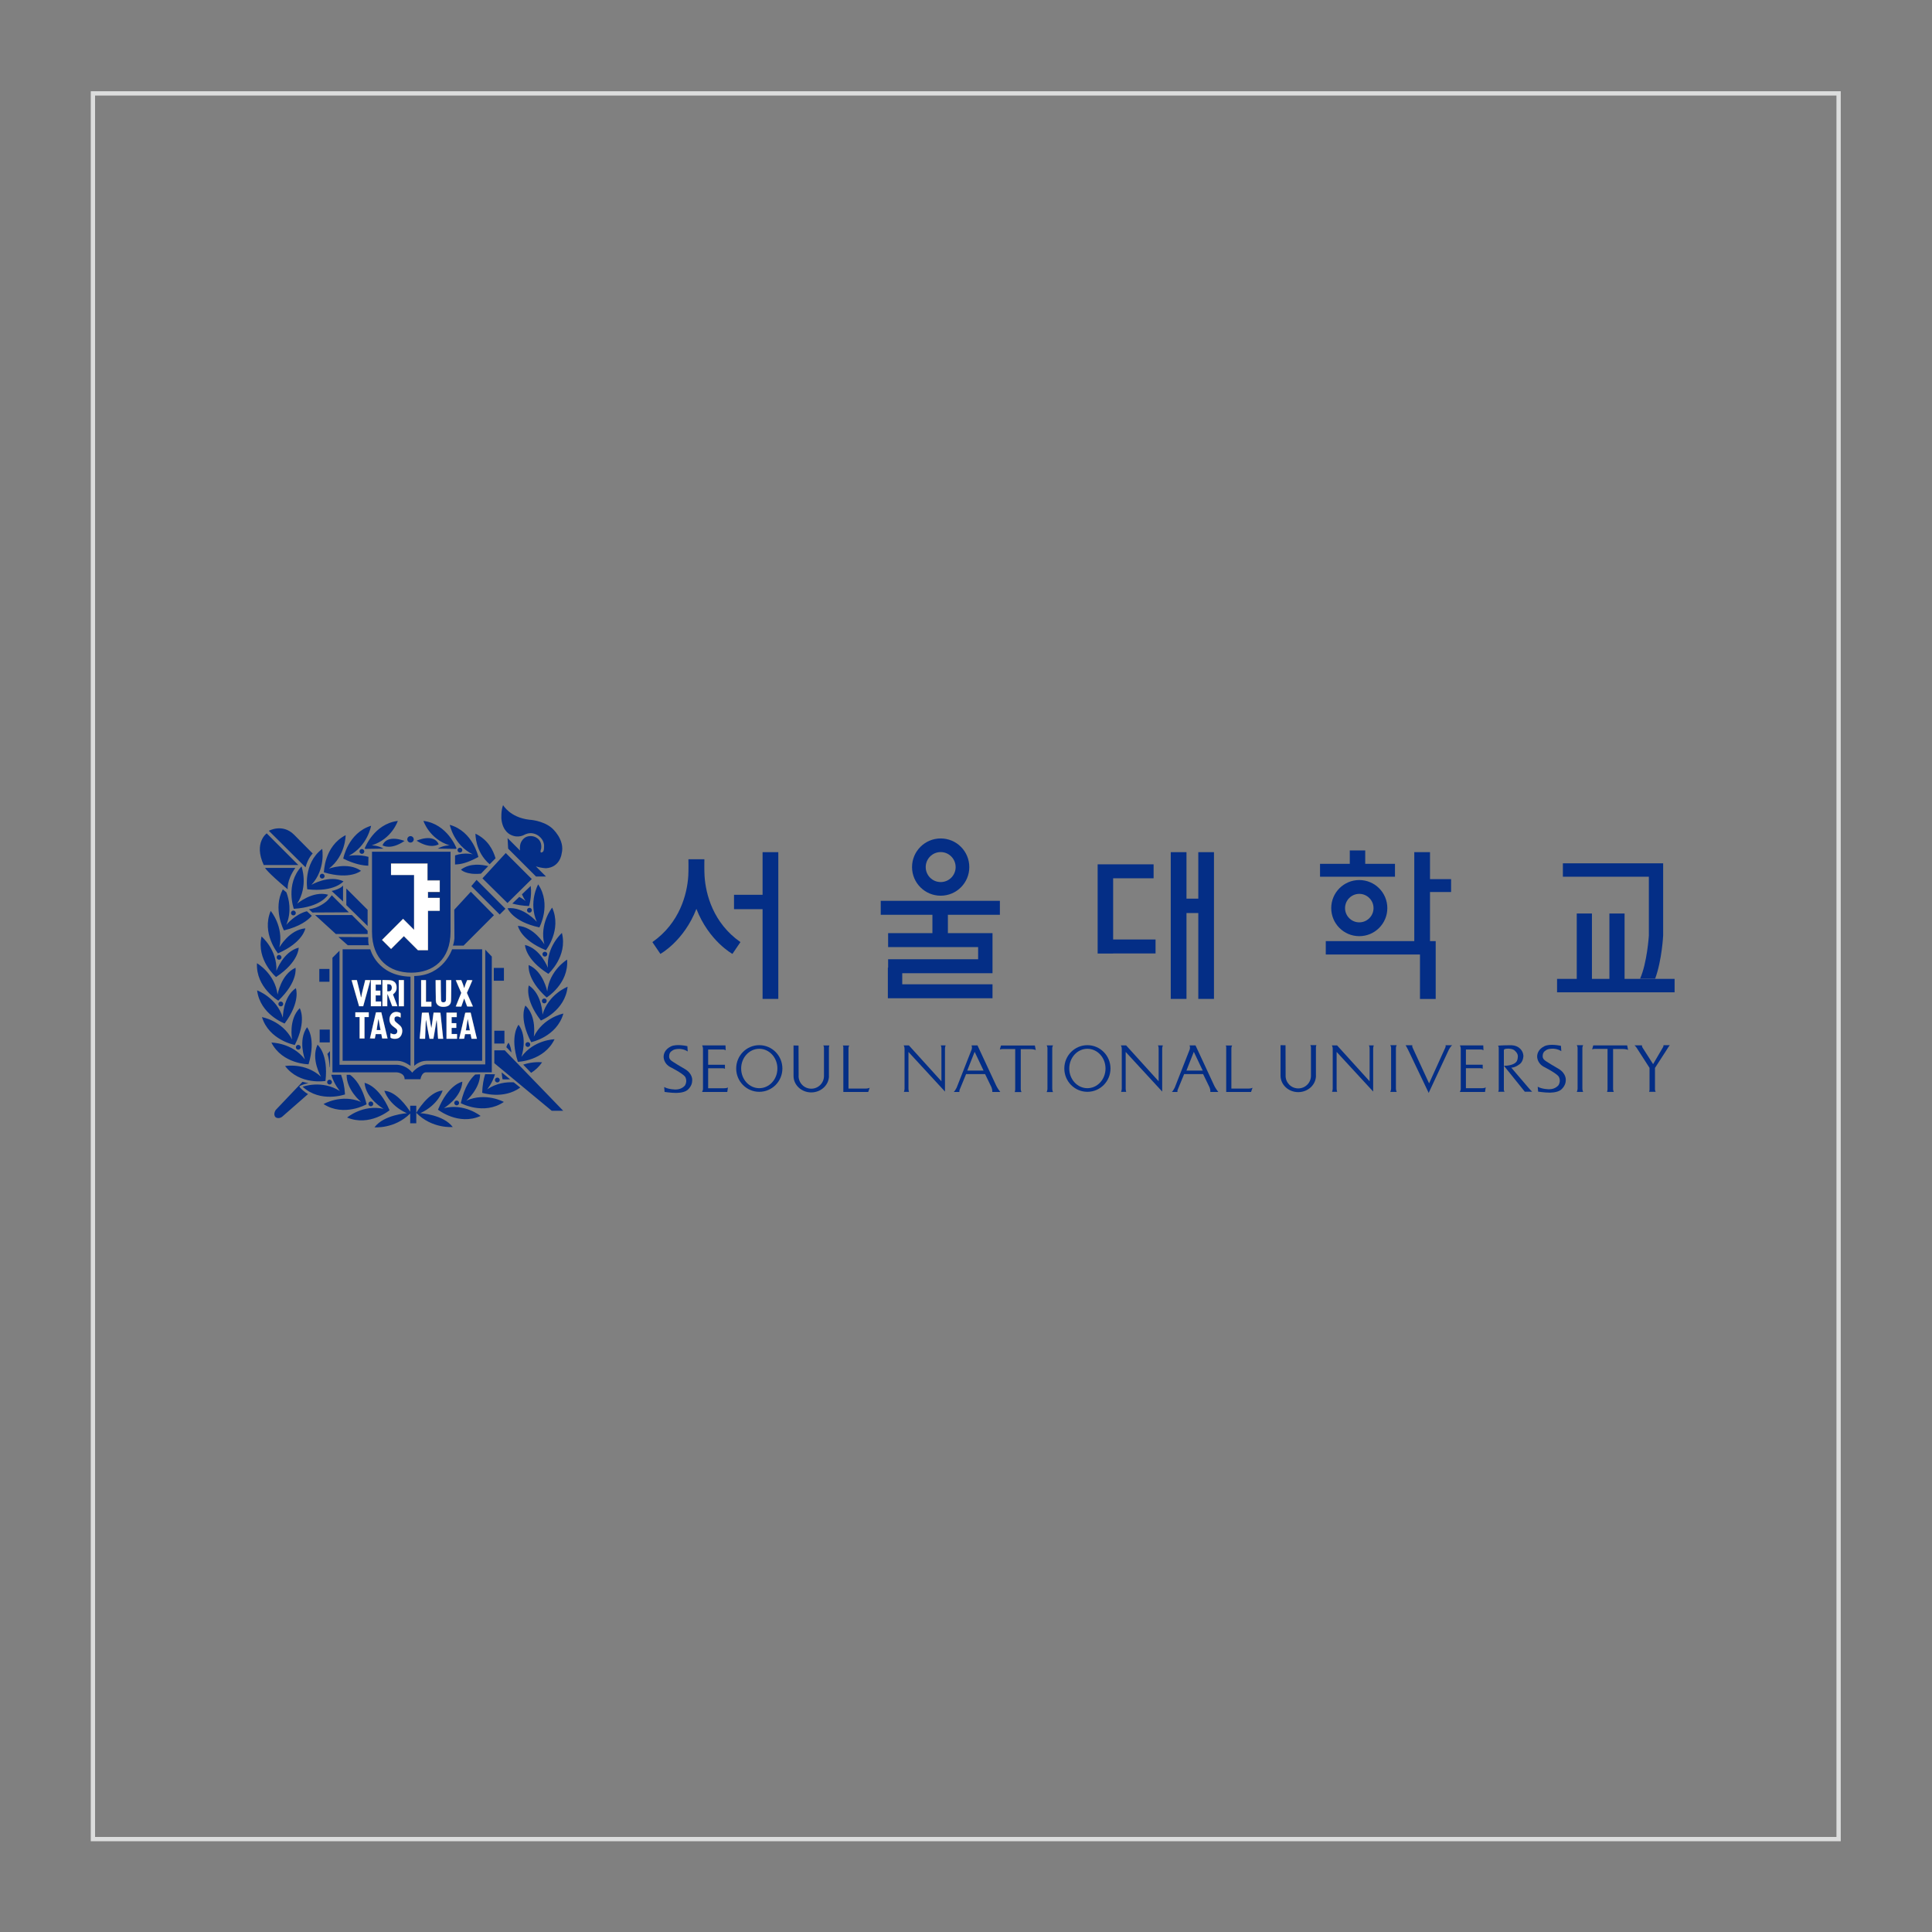 <?xml version="1.0" encoding="UTF-8" standalone="no"?>
<!-- Created with Inkscape (http://www.inkscape.org/) -->

<svg
   version="1.1"
   id="svg883"
   width="600"
   height="600"
   viewBox="0 0 600 600"
   sodipodi:docname="서울대학교.svg"
   inkscape:version="1.2.1 (9c6d41e410, 2022-07-14)"
   xmlns:inkscape="http://www.inkscape.org/namespaces/inkscape"
   xmlns:sodipodi="http://sodipodi.sourceforge.net/DTD/sodipodi-0.dtd"
   xmlns="http://www.w3.org/2000/svg"
   xmlns:svg="http://www.w3.org/2000/svg">
  <rect x="0" y="0" width="600" height="600" fill="#808080" stroke="none"/>
  <defs
     id="defs887">
    <clipPath
       clipPathUnits="userSpaceOnUse"
       id="clipPath901">
      <path
         d="M 0,450 H 450 V 0 H 0 Z"
         id="path899" />
    </clipPath>
  </defs>
  <sodipodi:namedview
     id="namedview885"
     pagecolor="#ffffff"
     bordercolor="#000000"
     borderopacity="0.25"
     inkscape:showpageshadow="2"
     inkscape:pageopacity="0.0"
     inkscape:pagecheckerboard="true"
     inkscape:deskcolor="#d1d1d1"
     showgrid="false"
     inkscape:zoom="8.9001173"
     inkscape:cx="163.81807"
     inkscape:cy="312.13072"
     inkscape:window-width="2560"
     inkscape:window-height="1494"
     inkscape:window-x="-11"
     inkscape:window-y="-11"
     inkscape:window-maximized="1"
     inkscape:current-layer="g895">
    <inkscape:page
       x="0"
       y="0"
       id="page889"
       width="600"
       height="600" />
  </sodipodi:namedview>
  <g
     inkscape:groupmode="layer"
     id="layer1"
     inkscape:label="Page 2" />
  <g
     id="g891"
     inkscape:groupmode="layer"
     inkscape:label="Page 1"
     transform="matrix(1.333,0,0,-1.333,0,600)">
    <path
       d="M 428.354,21.646 H 21.647 v 406.707 h 406.707 z"
       style="fill:none;stroke:#dcdddd;stroke-width:1;stroke-linecap:butt;stroke-linejoin:miter;stroke-miterlimit:10;stroke-dasharray:none;stroke-opacity:1"
       id="path893" />
    <g
       id="g895">
      <g
         id="g897"
         clip-path="url(#clipPath901)">
        <g
           id="g903"
           transform="translate(159.541,201.066)">
          <path
             d="m 0,0 c 0,0 -3.14,1.804 -3.31,2.095 0,0 -0.331,0.286 -0.331,0.73 0,0 -0.119,0.996 0.698,1.421 0,0 0.348,0.427 1.707,0.427 0,0 1.051,-0.006 1.918,-0.593 L 0.605,5.312 c 0,0 -2.499,0.603 -3.854,-0.065 -1.359,-0.685 -1.683,-1.693 -1.683,-2.415 0,-0.713 0.406,-1.762 1.492,-2.358 0,0 2.803,-1.399 3.487,-2.243 0,0 0.649,-0.901 0.019,-2.039 0,0 -0.685,-0.978 -2.197,-0.978 0,0 -1.646,0 -2.672,0.586 l 0.095,-1.147 c 0,0 1.491,-0.229 2.593,-0.229 0,0 1.803,-0.062 2.695,0.639 0,0 1.146,0.869 1.146,2.213 0,0 0.234,1.583 -1.726,2.724"
             style="fill:#042e86;fill-opacity:1;fill-rule:nonzero;stroke:none"
             id="path905" />
        </g>
        <g
           id="g907"
           transform="translate(164.983,196.571)">
          <path
             d="m 0,0 v 4.66 h 3.412 c 0.329,0 0.5,-0.136 0.5,-0.136 V 5.481 H 0 v 3.552 h 3.528 c 0.306,0 0.558,-0.194 0.558,-0.194 L 4.042,9.985 h -5.443 c 0,0 0.197,-0.358 0.197,-0.806 v -9.343 c 0,0 0.042,-0.153 -0.205,-0.698 H 4.456 L 4.613,0.194 C 4.363,-0.016 3.559,0 3.559,0 Z"
             style="fill:#042e86;fill-opacity:1;fill-rule:nonzero;stroke:none"
             id="path909" />
        </g>
        <g
           id="g911"
           transform="translate(176.894,206.612)">
          <path
             d="m 0,0 c -2.971,0 -5.379,-2.432 -5.379,-5.438 0,-2.998 2.408,-5.431 5.379,-5.431 2.974,0 5.385,2.433 5.385,5.431 C 5.385,-2.432 2.974,0 0,0 m 0,-10.024 c -2.334,0 -4.221,2.054 -4.221,4.586 0,2.542 1.887,4.595 4.221,4.595 2.334,0 4.221,-2.053 4.221,-4.595 0,-2.532 -1.887,-4.586 -4.221,-4.586"
             style="fill:#042e86;fill-opacity:1;fill-rule:nonzero;stroke:none"
             id="path913" />
        </g>
        <g
           id="g915"
           transform="translate(253.339,206.612)">
          <path
             d="m 0,0 c -2.969,0 -5.377,-2.432 -5.377,-5.438 0,-2.998 2.408,-5.431 5.377,-5.431 2.974,0 5.381,2.433 5.381,5.431 C 5.381,-2.432 2.974,0 0,0 m 0,-10.024 c -2.333,0 -4.223,2.054 -4.223,4.586 0,2.542 1.89,4.595 4.223,4.595 2.335,0 4.222,-2.053 4.222,-4.595 0,-2.532 -1.887,-4.586 -4.222,-4.586"
             style="fill:#042e86;fill-opacity:1;fill-rule:nonzero;stroke:none"
             id="path917" />
        </g>
        <g
           id="g919"
           transform="translate(193.236,206.551)">
          <path
             d="m 0,0 h -1.447 c 0.155,-0.103 0.177,-0.542 0.177,-0.542 v -6.582 c 0,-1.636 -1.325,-2.955 -2.959,-2.955 -1.636,0 -2.957,1.319 -2.957,2.955 l 0.014,0.151 -0.026,6.941 -1.164,0.027 v -7.148 c 0.03,-2.101 1.867,-3.792 4.125,-3.792 2.282,0 4.131,1.726 4.131,3.845 h -0.013 v 6.569 C -0.119,-0.299 0,0 0,0"
             style="fill:#042e86;fill-opacity:1;fill-rule:nonzero;stroke:none"
             id="path921" />
        </g>
        <g
           id="g923"
           transform="translate(197.679,196.504)">
          <path
             d="m 0,0 v 9.36 c 0,0.46 0.187,0.673 0.187,0.673 H -1.326 C -1.169,9.817 -1.202,9.569 -1.202,9.569 V -0.795 H 4.597 L 4.936,0.188 C 4.579,-0.017 4.011,0 4.011,0 Z"
             style="fill:#042e86;fill-opacity:1;fill-rule:nonzero;stroke:none"
             id="path925" />
        </g>
        <g
           id="g927"
           transform="translate(286.884,196.504)">
          <path
             d="m 0,0 v 9.36 c 0,0.46 0.182,0.673 0.182,0.673 H -1.327 C -1.165,9.817 -1.205,9.569 -1.205,9.569 V -0.795 H 4.581 L 4.929,0.188 C 4.568,-0.017 4.002,0 4.002,0 Z"
             style="fill:#042e86;fill-opacity:1;fill-rule:nonzero;stroke:none"
             id="path929" />
        </g>
        <g
           id="g931"
           transform="translate(219.333,205.791)">
          <path
             d="m 0,0 v -7.597 l -7.58,8.365 h -1.225 c 0,0 0.213,-0.261 0.213,-0.83 v -9.249 c 0,0 -0.016,-0.461 -0.155,-0.733 v -0.009 h 1.199 c -0.133,0.285 -0.133,0.785 -0.133,0.785 v 8.509 l 8.507,-9.232 v 10.03 c 0,0.316 0.143,0.729 0.143,0.729 H -0.182 C 0.021,0.561 0,0 0,0"
             style="fill:#042e86;fill-opacity:1;fill-rule:nonzero;stroke:none"
             id="path933" />
        </g>
        <g
           id="g935"
           transform="translate(269.938,205.791)">
          <path
             d="m 0,0 v -7.597 l -7.577,8.365 h -1.236 c 0,0 0.221,-0.261 0.221,-0.83 v -9.249 c 0,0 -0.023,-0.461 -0.158,-0.733 v -0.009 h 1.199 c -0.129,0.285 -0.129,0.785 -0.129,0.785 v 8.509 l 8.508,-9.232 v 10.03 c 0,0.316 0.153,0.729 0.153,0.729 h -1.17 C 0.021,0.561 0,0 0,0"
             style="fill:#042e86;fill-opacity:1;fill-rule:nonzero;stroke:none"
             id="path937" />
        </g>
        <g
           id="g939"
           transform="translate(227.731,206.557)">
          <path
             d="m 0,0 h -1.382 c 0,0 0.175,-0.451 0.043,-0.896 l -3.506,-8.93 c 0,0 -0.429,-0.839 -0.679,-1.022 h 1.312 c -0.069,0.34 0.122,0.668 0.122,0.668 l 1.437,3.493 h 4.427 l 1.492,-3.08 c 0.248,-0.636 0.188,-1.081 0.188,-1.081 H 5.31 c -0.702,0.906 -0.99,1.57 -0.99,1.57 z m -2.386,-5.87 1.724,4.376 2.081,-4.376 z"
             style="fill:#042e86;fill-opacity:1;fill-rule:nonzero;stroke:none"
             id="path941" />
        </g>
        <g
           id="g943"
           transform="translate(278.528,206.557)">
          <path
             d="m 0,0 h -1.381 c 0,0 0.175,-0.451 0.045,-0.896 l -3.499,-8.93 c 0,0 -0.427,-0.839 -0.672,-1.022 h 1.3 c -0.067,0.34 0.122,0.668 0.122,0.668 l 1.434,3.493 h 4.422 l 1.494,-3.08 c 0.254,-0.636 0.191,-1.081 0.191,-1.081 h 1.85 c -0.701,0.906 -0.993,1.57 -0.993,1.57 z m -2.117,-5.87 1.723,4.376 2.074,-4.376 z"
             style="fill:#042e86;fill-opacity:1;fill-rule:nonzero;stroke:none"
             id="path945" />
        </g>
        <g
           id="g947"
           transform="translate(233.277,206.532)">
          <path
             d="M 0,0 -0.084,-0.02 -0.34,-0.95 c 0,0 0.23,0.127 0.669,0.127 h 2.915 v -9.407 c 0,0 -0.043,-0.483 -0.1,-0.62 h 1.567 c 0,0 -0.173,0.363 -0.173,0.647 v 9.356 h 2.273 c 0,0 0.86,0 1.226,-0.232 L 7.825,0 Z"
             style="fill:#042e86;fill-opacity:1;fill-rule:nonzero;stroke:none"
             id="path949" />
        </g>
        <g
           id="g951"
           transform="translate(245.339,206.557)">
          <path
             d="m 0,0 h -1.494 c 0,0 0.188,-0.305 0.188,-0.604 v -9.527 c 0,0 -0.024,-0.439 -0.188,-0.743 h 1.49 c 0,0 -0.185,0.304 -0.185,0.77 v 9.524 c 0,0 0.064,0.45 0.189,0.58"
             style="fill:#042e86;fill-opacity:1;fill-rule:nonzero;stroke:none"
             id="path953" />
        </g>
        <g
           id="g955"
           transform="translate(363.06,201.134)">
          <path
             d="m 0,0 c 0,0 -3.139,1.799 -3.313,2.09 0,0 -0.333,0.291 -0.333,0.735 0,0 -0.113,0.988 0.699,1.416 0,0 0.347,0.423 1.704,0.423 0,0 1.052,-0.002 1.929,-0.584 L 0.608,5.314 c 0,0 -2.506,0.596 -3.86,-0.081 -1.356,-0.671 -1.685,-1.688 -1.685,-2.402 0,-0.711 0.41,-1.761 1.493,-2.362 0,0 2.804,-1.405 3.487,-2.246 0,0 0.658,-0.9 0.019,-2.034 0,0 -0.682,-0.983 -2.196,-0.983 0,0 -1.646,0 -2.674,0.591 l 0.097,-1.144 c 0,0 1.494,-0.231 2.597,-0.231 0,0 1.803,-0.063 2.69,0.641 0,0 1.153,0.868 1.153,2.198 0,0 0.223,1.595 -1.729,2.739"
             style="fill:#042e86;fill-opacity:1;fill-rule:nonzero;stroke:none"
             id="path957" />
        </g>
        <g
           id="g959"
           transform="translate(341.526,196.58)">
          <path
             d="M 0,0 V 4.658 H 3.405 C 3.734,4.658 3.91,4.521 3.91,4.521 V 5.483 H 0 v 3.541 h 3.524 c 0.307,0 0.563,-0.186 0.563,-0.186 L 4.042,9.984 h -5.447 c 0,0 0.202,-0.353 0.202,-0.805 V -0.16 c 0,0 0.035,-0.164 -0.21,-0.709 H 4.454 L 4.613,0.202 C 4.354,-0.018 3.548,0 3.548,0 Z"
             style="fill:#042e86;fill-opacity:1;fill-rule:nonzero;stroke:none"
             id="path961" />
        </g>
        <g
           id="g963"
           transform="translate(306.697,206.618)">
          <path
             d="m 0,0 h -1.45 c 0.161,-0.1 0.177,-0.547 0.177,-0.547 v -6.579 c 0,-1.641 -1.318,-2.953 -2.956,-2.953 -1.63,0 -2.955,1.312 -2.955,2.953 l 0.008,0.148 -0.023,6.951 -1.162,0.021 v -7.147 c 0.032,-2.101 1.868,-3.794 4.122,-3.794 2.284,0 4.134,1.718 4.134,3.85 h -0.011 v 6.566 C -0.116,-0.299 0,0 0,0"
             style="fill:#042e86;fill-opacity:1;fill-rule:nonzero;stroke:none"
             id="path965" />
        </g>
        <g
           id="g967"
           transform="translate(319.087,205.802)">
          <path
             d="M 0,0 V -7.599 L -7.582,0.76 h -1.225 c 0,0 0.214,-0.248 0.214,-0.82 v -9.246 c 0,0 -0.021,-0.468 -0.157,-0.742 v -0.007 h 1.2 c -0.133,0.287 -0.133,0.777 -0.133,0.777 v 8.517 L 0.83,-9.996 V 0.048 c 0,0.307 0.143,0.712 0.143,0.712 H -0.186 C 0.016,0.558 0,0 0,0"
             style="fill:#042e86;fill-opacity:1;fill-rule:nonzero;stroke:none"
             id="path969" />
        </g>
        <g
           id="g971"
           transform="translate(371.277,206.561)">
          <path
             d="M 0,0 -0.086,-0.011 -0.347,-0.94 c 0,0 0.232,0.123 0.668,0.123 h 2.923 v -9.415 c 0,0 -0.051,-0.483 -0.105,-0.61 H 4.7 c 0,0 -0.164,0.362 -0.164,0.647 v 9.353 h 2.276 c 0,0 0.852,0 1.213,-0.23 L 7.814,0 Z"
             style="fill:#042e86;fill-opacity:1;fill-rule:nonzero;stroke:none"
             id="path973" />
        </g>
        <g
           id="g975"
           transform="translate(368.849,206.605)">
          <path
             d="m 0,0 h -1.499 c 0,0 0.194,-0.31 0.194,-0.608 v -9.52 c 0,0 -0.03,-0.444 -0.185,-0.751 h 1.481 c 0,0 -0.183,0.307 -0.183,0.771 v 9.523 c 0,0 0.068,0.453 0.192,0.585"
             style="fill:#042e86;fill-opacity:1;fill-rule:nonzero;stroke:none"
             id="path977" />
        </g>
        <g
           id="g979"
           transform="translate(325.407,206.605)">
          <path
             d="m 0,0 h -1.5 c 0,0 0.188,-0.31 0.188,-0.608 v -9.52 c 0,0 -0.031,-0.444 -0.182,-0.751 h 1.486 c 0,0 -0.181,0.307 -0.181,0.771 v 9.523 c 0,0 0.057,0.453 0.189,0.585"
             style="fill:#042e86;fill-opacity:1;fill-rule:nonzero;stroke:none"
             id="path981" />
        </g>
        <g
           id="g983"
           transform="translate(336.627,205.83)">
          <path
             d="M 0,0 -3.681,-8.123 -7.426,0 c -0.295,0.526 -0.148,0.761 -0.148,0.761 h -1.577 c 0,0 0.404,-0.656 0.846,-1.613 l 4.528,-9.488 4.697,10.074 c 0,0 0.429,0.792 0.765,1.027 H 0.146 C 0.146,0.761 0.294,0.526 0,0"
             style="fill:#042e86;fill-opacity:1;fill-rule:nonzero;stroke:none"
             id="path985" />
        </g>
        <g
           id="g987"
           transform="translate(355.481,197.41)">
          <path
             d="m 0,0 -3.385,3.964 c 1.003,0 2.05,0.892 2.05,0.892 0.773,0.661 0.773,1.861 0.773,1.861 -0.072,1.125 -0.792,1.687 -0.792,1.687 -0.836,0.85 -2.173,0.785 -2.173,0.785 -2.098,0 -2.953,-0.108 -2.953,-0.108 0,0 0.17,-0.193 0.17,-0.504 V -1.13 c 0,-0.272 -0.127,-0.526 -0.127,-0.526 h 1.483 c -0.172,0.259 -0.161,0.51 -0.161,0.51 v 5.543 h 0.016 l -0.016,0.009 v 3.6 l 0.023,0.112 c 0,0 0.017,0.274 1.009,0.274 0,0 1.104,0.017 1.564,-0.518 0,0 0.659,-0.545 0.659,-1.225 0,0 0.043,-1.116 -0.543,-1.521 0,0 -0.708,-0.722 -2.696,-0.731 l 4.864,-6.037 h 1.71 C 1.11,-1.332 0,0 0,0"
             style="fill:#042e86;fill-opacity:1;fill-rule:nonzero;stroke:none"
             id="path989" />
        </g>
        <g
           id="g991"
           transform="translate(387.461,206.166)">
          <path
             d="m 0,0 -2.326,-3.976 -2.476,3.877 c -0.175,0.332 -0.102,0.508 -0.102,0.508 h -1.758 c 0,0 0.378,-0.329 0.639,-0.793 l 2.867,-4.46 v -4.999 c 0,0 0.005,-0.371 -0.106,-0.574 h 1.543 c -0.12,0.124 -0.168,0.531 -0.168,0.531 v 5.027 l 2.605,4.031 C 1.514,0.479 1.589,0.446 1.589,0.446 H 0.104 C 0.104,0.212 0,0 0,0"
             style="fill:#042e86;fill-opacity:1;fill-rule:nonzero;stroke:none"
             id="path993" />
        </g>
        <g
           id="g995"
           transform="translate(164.146,246.012)">
          <path
             d="M 0,0 C -0.09,1.367 -0.039,3.91 -0.039,3.91 H -1.902 -3.76 c 0,0 0.052,-2.543 -0.034,-3.91 -0.273,-4.219 -1.984,-10.926 -8.36,-15.388 l 1.863,-2.748 c 0,0 5.485,2.996 8.389,10.489 2.913,-7.493 8.394,-10.489 8.394,-10.489 l 1.866,2.748 C 1.98,-10.926 0.269,-4.219 0,0"
             style="fill:#042e86;fill-opacity:1;fill-rule:nonzero;stroke:none"
             id="path997" />
        </g>
        <g
           id="g999"
           transform="translate(219.158,241.434)">
          <path
             d="m 0,0 c 3.688,0 6.667,2.985 6.667,6.666 0,3.688 -2.979,6.673 -6.667,6.673 -3.681,0 -6.673,-2.985 -6.673,-6.673 C -6.673,2.985 -3.681,0 0,0 m 0,10.163 c 1.934,0 3.485,-1.575 3.485,-3.497 C 3.485,4.74 1.934,3.179 0,3.179 c -1.932,0 -3.486,1.561 -3.486,3.487 0,1.922 1.554,3.497 3.486,3.497"
             style="fill:#042e86;fill-opacity:1;fill-rule:nonzero;stroke:none"
             id="path1001" />
        </g>
        <g
           id="g1003"
           transform="translate(310.148,238.543)">
          <path
             d="m 0,0 c 0,-3.613 2.92,-6.536 6.533,-6.536 3.611,0 6.536,2.923 6.536,6.536 0,3.607 -2.925,6.539 -6.536,6.539 C 2.92,6.539 0,3.607 0,0 m 9.853,0 c 0,-1.831 -1.486,-3.317 -3.32,-3.317 -1.828,0 -3.313,1.486 -3.313,3.317 0,1.831 1.485,3.319 3.313,3.319 1.834,0 3.32,-1.488 3.32,-3.319"
             style="fill:#042e86;fill-opacity:1;fill-rule:nonzero;stroke:none"
             id="path1005" />
        </g>
        <g
           id="g1007"
           transform="translate(384.143,232.085)">
          <path
             d="M 0,0 C 0,0 -0.41,-6.355 -2.047,-9.99 H 1.469 C 3.07,-5.614 3.333,0.097 3.333,0.097 V 16.898 H 1.237 0 -20.026 V 13.776 H 0 Z"
             style="fill:#042e86;fill-opacity:1;fill-rule:nonzero;stroke:none"
             id="path1009" />
        </g>
        <g
           id="g1011"
           transform="translate(177.663,217.391)">
          <path
             d="M 0,0 H 3.663 V 34.187 H 0 V 24.256 H -6.654 V 20.905 H 0 Z"
             style="fill:#042e86;fill-opacity:1;fill-rule:nonzero;stroke:none"
             id="path1013" />
        </g>
        <g
           id="g1015"
           transform="translate(276.423,237.394)">
          <path
             d="M 0,0 H 2.752 V -20.004 H 6.406 V 14.183 H 2.752 V 3.354 H 0 V 14.183 H -3.665 V -20.004 H 0 Z"
             style="fill:#042e86;fill-opacity:1;fill-rule:nonzero;stroke:none"
             id="path1017" />
        </g>
        <g
           id="g1019"
           transform="translate(330.821,217.374)">
          <path
             d="m 0,0 h 3.664 v 10.354 3.125 H 2.338 v 11.443 h 4.913 v 2.999 H 2.338 v 6.283 H -1.326 V 13.479 h -20.619 v -3.125 l 21.945,0 z"
             style="fill:#042e86;fill-opacity:1;fill-rule:nonzero;stroke:none"
             id="path1021" />
        </g>
        <g
           id="g1023"
           transform="translate(231.233,220.799)">
          <path
             d="M 0,0 H -21.031 V 2.578 H 0 v 2.208 1.038 2.836 3.252 h -3.352 -7.043 v 4.274 H 1.718 v 3.252 h -27.76 v -3.252 h 12.039 V 11.912 H -24.321 V 8.66 H -3.352 V 5.824 H -24.321 V 3.875 h -0.061 v -7.13 h 0.061 3.29 H 0 Z"
             style="fill:#042e86;fill-opacity:1;fill-rule:nonzero;stroke:none"
             id="path1025" />
        </g>
        <g
           id="g1027"
           transform="translate(378.49,222.055)">
          <path
             d="M 0,0 V 15.232 H -3.534 V 0 h -4.071 v 15.232 h -3.536 V 0 h -4.587 V -3.128 H 11.654 V 0 Z"
             style="fill:#042e86;fill-opacity:1;fill-rule:nonzero;stroke:none"
             id="path1029" />
        </g>
        <g
           id="g1031"
           transform="translate(324.998,248.86)">
          <path
             d="M 0,0 H -6.931 V 3.125 H -10.53 V 0 h -6.932 V -2.999 H 0 Z"
             style="fill:#042e86;fill-opacity:1;fill-rule:nonzero;stroke:none"
             id="path1033" />
        </g>
        <g
           id="g1035"
           transform="translate(269.218,227.981)">
          <path
             d="m 0,0 v 3.252 h -9.882 v 14.259 h 9.428 v 3.249 h -9.428 -3.226 -0.382 V -0.021 h 3.608 V 0 Z"
             style="fill:#042e86;fill-opacity:1;fill-rule:nonzero;stroke:none"
             id="path1037" />
        </g>
        <path
           d="M 76.753,224.377 H 74.39 v -2.993 h 2.363 z M 66.421,201.751 c 3.411,-4.505 9.408,-3.479 9.408,-3.479 0.725,6.38 -1.855,8.446 -1.855,8.446 -1.602,-3.384 0.822,-7.469 0.822,-7.469 -3.644,3.365 -8.375,2.502 -8.375,2.502 m 6.221,34.994 -1.144,1.07 c -2.774,-0.703 -4.79,-3.163 -4.79,-3.163 1.304,3.115 0.6,6.03 0.014,7.577 l -0.83,0.682 c -2.408,-4.557 0.259,-9.561 0.259,-9.561 3.697,0.89 5.576,2.349 6.491,3.395 m 7.74,-41.605 c -0.121,1.976 -0.48,3.422 -0.925,4.576 l -2.281,-0.003 c 0.618,-2.165 2.018,-3.797 2.018,-3.797 -4.174,2.684 -8.684,1.017 -8.684,1.017 4.142,-3.848 9.872,-1.793 9.872,-1.793 m -0.559,33.801 v -25.974 h 12.865 c 1.458,-0.034 2.954,-1.175 2.954,-1.175 v 20.775 c -7.794,0.17 -9.366,6.374 -9.366,6.374 z m 6.092,-15.793 h -0.967 v -5.022 h -1.22 v 5.022 h -0.957 v 1.15 h 3.144 z m 6.069,-5.122 c -0.347,0 -0.771,0.105 -1.05,0.313 v 1.162 c 0.287,-0.197 0.564,-0.329 0.926,-0.329 0.391,0 0.704,0.261 0.704,0.674 0,0.472 -0.379,0.653 -0.721,0.901 -0.707,0.474 -1.138,0.93 -1.138,1.833 0,0.974 0.563,1.815 1.612,1.815 0.393,0 0.746,-0.106 1.08,-0.302 v -1.19 c -0.245,0.213 -0.546,0.394 -0.883,0.394 -0.379,0 -0.617,-0.226 -0.617,-0.604 0,-1.016 1.859,-1.073 1.859,-2.742 0,-1.098 -0.626,-1.925 -1.772,-1.925 m 0.902,13.788 h 1.221 v -6.174 h -1.221 z m -3.834,0 h 1.228 c 0.777,0 2.168,-0.083 2.168,-1.771 0,-0.677 -0.271,-1.259 -0.876,-1.591 l 1.074,-2.811 H 91.36 l -1.072,2.849 h -0.016 v -2.849 h -1.22 z m 1.283,-13.688 h -1.3 l -0.23,1.037 h -1.236 l -0.221,-1.037 h -1.212 l 1.433,6.172 h 1.284 z m -1.532,13.688 v -1.148 h -1.237 v -1.343 h 1.088 v -1.145 h -1.088 v -1.392 h 1.251 v -1.145 h -2.468 v 6.164 l -1.712,-6.164 H 83.64 l -1.783,6.173 h 1.305 l 0.737,-2.965 c 0.108,-0.35 0.15,-0.703 0.224,-1.054 h 0.014 c 0.066,0.358 0.093,0.709 0.191,1.07 l 0.741,2.949 z m 20.888,20.545 -3.856,-4.193 0.04,-6.703 c 0,0 -0.119,-1.106 -0.356,-1.656 h 2.479 l 7.082,7.086 z M 76.833,210.247 H 74.47 v -2.987 h 2.363 z m 3.855,29.003 4.96,-4.875 v 3.775 l -4.96,4.958 z m -3.913,-41.806 c 0.313,0 0.561,0.252 0.561,0.562 0,0.309 -0.248,0.561 -0.561,0.561 -0.308,0 -0.559,-0.252 -0.559,-0.561 0,-0.31 0.251,-0.562 0.559,-0.562 m -8.981,39.961 c 0,-0.307 0.252,-0.56 0.56,-0.56 0.312,0 0.562,0.253 0.562,0.56 0,0.31 -0.25,0.564 -0.562,0.564 -0.308,0 -0.56,-0.254 -0.56,-0.564 m 9.015,-35.87 c 0.024,-0.256 0.068,0.057 0.068,0.057 v 3.649 l -0.6,-0.666 c 0.342,-0.923 0.46,-2.246 0.532,-3.04 m 8.839,30.971 v 0.763 l -3.662,3.662 H 73.41 l 4.843,-4.425 z m -18.611,10.413 c 0,0 -0.321,2.001 1.765,4.994 H 61.76 c 0,0 0.299,-0.819 5.277,-4.994 m -6.101,-10.984 c -1.263,-5.512 3.382,-9.446 3.382,-9.446 5.351,3.538 5.273,6.846 5.273,6.846 -3.623,-0.943 -5.196,-5.43 -5.196,-5.43 0.237,4.958 -3.459,8.03 -3.459,8.03 m 4.146,-2.551 c 1.094,4.84 -2.015,8.504 -2.015,8.504 -2.197,-5.209 1.692,-9.89 1.692,-9.89 5.885,2.559 6.381,5.827 6.381,5.827 -3.728,-0.3 -6.058,-4.441 -6.058,-4.441 m 0.495,-2.314 c 0,0.31 -0.252,0.561 -0.56,0.561 -0.313,0 -0.561,-0.251 -0.561,-0.561 0,-0.307 0.248,-0.558 0.561,-0.558 0.308,0 0.56,0.251 0.56,0.558 M 94.27,198.678 h 3.692 c 0,0 0.243,1.603 1.287,1.603 h 15.331 v 26.976 l -1.524,1.604 v -26.73 H 99.328 c 0,0 -1.847,-0.164 -3.294,-1.928 0,0 -1.12,1.686 -3.528,1.845 H 79.099 v 26.573 l -1.647,-1.645 v -26.695 h 14.97 c 0,0 1.848,-0.078 1.848,-1.603 M 70.243,248.25 c -3.846,-4.142 -1.791,-9.871 -1.791,-9.871 6.404,0.391 7.986,3.289 7.986,3.289 -3.605,0.995 -7.211,-2.103 -7.211,-2.103 2.684,4.177 1.016,8.685 1.016,8.685 m 18.071,-36.477 -0.141,0.939 h -0.017 l -0.129,-0.939 -0.262,-1.642 h 0.861 z m 35.426,-11.608 c 0.932,0.58 1.818,1.37 2.555,2.449 0,0 -2.028,0.265 -4.399,-0.539 z m 3.901,24.479 c 0,0 -1.68,4.449 -5.324,5.311 0,0 0,-3.308 5.433,-6.725 0,0 4.552,4.045 3.162,9.524 0,0 -3.625,-3.157 -3.271,-8.11 m -6.826,-13.274 c 0,0 -2.123,-2.535 -0.158,-8.64 0,0 6.084,0.17 8.541,5.258 0,0 -4.805,-0.087 -7.72,-4.107 0,0 1.574,4.487 -0.663,7.489 m 6.676,7.757 c 0,0 -0.88,4.678 -4.315,6.153 0,0 -0.577,-3.255 4.18,-7.563 0,0 5.186,3.192 4.769,8.827 0,0 -4.12,-2.481 -4.634,-7.417 m -4.288,1.404 c 0,0 -1.128,-3.108 2.808,-8.176 0,0 5.658,2.242 6.226,7.867 0,0 -4.482,-1.726 -5.844,-6.501 0,0 -0.061,4.756 -3.19,6.81 m 3.601,-4.177 c 0.312,0 0.563,0.254 0.563,0.565 0,0.31 -0.251,0.56 -0.563,0.56 -0.309,0 -0.558,-0.25 -0.558,-0.56 0,-0.311 0.249,-0.565 0.558,-0.565 m -3.278,-9.593 c 0,0.31 -0.248,0.561 -0.56,0.561 -0.309,0 -0.56,-0.251 -0.56,-0.561 0,-0.31 0.251,-0.561 0.56,-0.561 0.312,0 0.56,0.251 0.56,0.561 m -47.404,33.406 h 0.005 c -0.224,-0.173 -1.781,-1.6 -4.155,-1.885 l 0.808,-0.763 8.5,0.043 -2.637,2.634 H 78.64 l -1.337,1.338 c 0,0 -0.944,-1.206 -1.181,-1.367 m 32.859,-27.498 h -0.017 l -0.131,-0.933 -0.261,-1.644 h 0.859 l -0.311,1.644 z m -17.721,7.366 c 0,0.443 -0.213,0.804 -0.825,0.772 h -0.163 v -1.645 l 0.213,-0.008 c 0.557,0 0.775,0.374 0.775,0.881 m 5.246,2.689 v -20.932 c 0,0 1.182,1.175 2.834,1.175 h 12.99 v 25.974 h -7.007 c 0,0 -1.988,-6.129 -8.817,-6.217 m 1.567,-0.953 h 1.22 v -5.025 h 1.275 v -1.143 h -2.495 z m 3.955,-13.689 -0.293,4.449 h -0.018 l -0.197,-1.523 -0.522,-2.926 h -0.941 l -0.599,2.958 -0.204,1.376 v 0.115 h -0.016 l -0.179,-4.449 h -1.313 l 0.541,6.173 h 1.607 l 0.597,-3.644 h 0.014 l 0.493,3.644 h 1.638 l 0.646,-6.173 z m 7.812,0 -0.23,1.041 h -1.236 l -0.221,-1.041 h -1.209 l 1.43,6.173 h 1.287 l 1.483,-6.173 z m -3.714,13.689 h 1.372 l 0.355,-0.857 c 0.104,-0.305 0.231,-0.62 0.294,-0.94 h 0.014 c 0.067,0.32 0.166,0.628 0.279,0.94 l 0.37,0.857 h 1.316 l -1.316,-2.987 1.414,-3.181 h -1.414 l -0.393,0.978 c -0.115,0.313 -0.189,0.618 -0.27,0.925 h -0.017 c -0.09,-0.307 -0.161,-0.612 -0.27,-0.925 l -0.362,-0.978 h -1.372 l 1.306,3.181 z m 0.331,-7.516 v -1.144 h -1.236 v -1.342 h 1.088 v -1.147 h -1.088 v -1.391 h 1.257 v -1.149 h -2.475 v 6.173 z m -3.139,2.353 c 0.597,0 0.597,0.451 0.604,0.909 v 4.254 h 1.221 v -4.5 c 0,-0.655 -0.075,-1.768 -1.833,-1.768 -1.137,0 -1.817,0.534 -1.817,1.688 v 4.58 h 1.22 v -3.993 c 0,-0.466 -0.058,-1.17 0.605,-1.17 m -23.397,27.191 c 0,0 -0.553,-0.806 -2.656,-1.262 l 2.656,-2.456 z m 6.745,-10.748 c 0,-6.533 4.094,-9.551 9.145,-9.551 5.058,0 9.155,3.01 9.155,9.551 v 18.624 H 86.668 c 0,0 -0.002,-12.099 -0.002,-18.624 m 4.409,13.196 v 2.756 h 8.579 v -3.937 h 2.832 v -2.834 h -2.753 v -1.259 h 2.753 v -3.069 h -2.753 v -9.208 h -2.36 l -3.268,3.266 -2.988,-2.99 -2.164,2.164 4.958,4.959 2.557,-2.558 v 12.71 z m -12.229,-14.432 2.187,-1.927 h 4.929 c -0.237,0.391 -0.161,1.884 -0.161,1.884 z m 39.655,-24.623 c 0,0 -0.397,-0.421 -0.53,-1.053 l 1.187,-1.234 c -0.066,0.772 -0.261,1.552 -0.657,2.287 m -46.61,-5.036 c 1.823,6.153 -0.361,8.634 -0.361,8.634 -2.166,-3.05 -0.488,-7.497 -0.488,-7.497 -3.008,3.948 -7.815,3.921 -7.815,3.921 2.58,-5.029 8.664,-5.058 8.664,-5.058 m -0.304,40.772 c 6.376,-0.723 8.439,1.858 8.439,1.858 -3.378,1.604 -7.469,-0.82 -7.469,-0.82 3.372,3.645 2.51,8.375 2.51,8.375 -4.509,-3.408 -3.48,-9.413 -3.48,-9.413 M 84.935,197.83 c 0.3,-3.727 4.444,-6.056 4.444,-6.056 -4.842,1.089 -8.509,-2.019 -8.509,-2.019 5.208,-2.194 9.89,1.693 9.89,1.693 -2.559,5.884 -5.825,6.382 -5.825,6.382 m -16.248,8.832 c 2.861,5.743 1.145,8.566 1.145,8.566 -2.668,-2.626 -1.786,-7.302 -1.786,-7.302 -2.276,4.414 -7.013,5.22 -7.013,5.22 1.665,-5.398 7.654,-6.484 7.654,-6.484 m 12.865,-6.963 -0.795,0.006 c -0.044,-3.526 3.35,-6.308 3.35,-6.308 -4.581,1.917 -8.728,-0.506 -8.728,-0.506 4.746,-3.068 10.03,-0.051 10.03,-0.051 -1.03,4.287 -2.833,6.126 -3.857,6.859 m -11.817,-2.664 c 0,0 0.875,0.521 2.142,0.709 l -1.404,0.329 -0.137,-0.175 c 0.079,0.114 0.137,0.175 0.137,0.175 l -6.233,-6.557 c 0,0 -0.709,-1.02 -0.037,-1.691 0,0 0.626,-0.513 1.493,0.078 l 6.068,5.31 c -0.612,0.315 -1.954,1.433 -2.029,1.822 m -3.424,14.622 c 3.819,5.156 2.612,8.236 2.612,8.236 -3.076,-2.125 -3.024,-6.882 -3.024,-6.882 -1.47,4.741 -5.999,6.364 -5.999,6.364 0.704,-5.611 6.411,-7.718 6.411,-7.718 m 3.2,36.919 -7.377,7.383 c 0,0 -3.087,-2.213 -0.688,-7.383 z m 3.338,2.689 -4.339,4.379 c -2.687,2.686 -5.875,0.914 -5.875,0.914 l 8.549,-8.51 c 0.572,2.184 1.665,3.217 1.665,3.217 m -7.995,-35.059 c 0,-0.31 0.253,-0.56 0.563,-0.56 0.309,0 0.561,0.25 0.561,0.56 0,0.311 -0.252,0.562 -0.561,0.562 -0.31,0 -0.563,-0.251 -0.563,-0.562 m -0.014,0.777 c 4.658,4.419 4.003,7.658 4.003,7.658 -3.399,-1.556 -4.172,-6.25 -4.172,-6.25 -0.627,4.925 -4.805,7.31 -4.805,7.31 -0.281,-5.652 4.974,-8.718 4.974,-8.718 m 4.089,-10.867 c 0,-0.309 0.251,-0.56 0.561,-0.56 0.311,0 0.559,0.251 0.559,0.56 0,0.311 -0.248,0.562 -0.559,0.562 -0.31,0 -0.561,-0.251 -0.561,-0.562 m 46.936,-8.185 c 0.311,0 0.564,0.251 0.564,0.56 0,0.311 -0.253,0.564 -0.564,0.564 -0.31,0 -0.561,-0.253 -0.561,-0.564 0,-0.309 0.251,-0.56 0.561,-0.56 m 2.982,0.73 -1.972,1.608 c 0.041,-0.505 0.104,-1.034 0.199,-1.602 0,0 0.712,-0.084 1.773,-0.006 m 5.519,9.928 c 0,0 0.771,4.691 -1.954,7.254 0,0 -1.655,-2.861 1.344,-8.534 0,0 5.962,1.224 7.498,6.666 0,0 -4.718,-0.923 -6.888,-5.386 m -37.41,-15.654 c 0,0.306 -0.251,0.56 -0.561,0.56 -0.309,0 -0.562,-0.254 -0.562,-0.56 0,-0.314 0.253,-0.562 0.562,-0.562 0.31,0 0.561,0.248 0.561,0.562 m 26.545,3.383 c 0,0 1.218,1.456 1.816,3.505 l -2.282,0.035 c -0.36,-1.119 -0.635,-2.543 -0.702,-4.346 0,0 4.929,-1.636 8.875,1.221 l -1.52,1.219 c -1.684,0.094 -3.998,-0.154 -6.187,-1.634 m 1.66,9.089 v -2.99 l 13.38,-11.096 h 2.676 l -13.619,14.086 z M 95.565,192.503 v -1.399 c -0.646,1.018 -3.169,4.705 -6.017,4.885 0,0 0.97,-3.295 5.233,-5.23 0,0 -5.349,-0.354 -7.533,-3.285 0,0 4.664,-0.418 8.317,3.21 v -2.277 h 1.417 v 2.443 1.653 z m 2.361,-1.733 c 4.249,1.967 5.193,5.273 5.193,5.273 -3.305,-0.234 -6.137,-5.193 -6.137,-5.193 3.699,-3.778 8.498,-3.305 8.498,-3.305 -2.203,2.908 -7.554,3.225 -7.554,3.225 m 5.491,1.167 c 0,0 4.09,2.426 4.302,6.163 0,0 -3.257,-0.574 -5.676,-6.52 0,0 4.77,-3.777 9.926,-1.461 0,0 -3.736,3.025 -8.552,1.818 m 5.232,1.75 c 0,0 3.177,2.728 3.206,6.133 l -1.135,-0.046 c -1.026,-0.9 -2.527,-2.808 -3.363,-6.678 0,0 5.36,-2.893 10.031,0.286 0,0 -4.208,2.329 -8.739,0.305 m -2.814,-0.538 c 0,-0.309 0.255,-0.56 0.561,-0.56 0.313,0 0.564,0.251 0.564,0.56 0,0.309 -0.251,0.562 -0.564,0.562 -0.306,0 -0.561,-0.253 -0.561,-0.562 m 19.826,40.899 c 0,0 2.896,5.355 -0.282,10.028 0,0 -2.327,-4.203 -0.303,-8.739 0,0 -3.098,3.608 -6.816,3.169 0,0 1.131,-3.107 7.401,-4.458 m -13.609,12.52 1.698,1.758 c -1.444,0.334 -4.164,0.814 -6.358,-0.823 0,0 1.128,-1.277 4.66,-0.935 m 11.295,-9.084 c 0.311,0 0.564,0.251 0.564,0.563 0,0.31 -0.253,0.561 -0.564,0.561 -0.308,0 -0.561,-0.251 -0.561,-0.561 0,-0.312 0.253,-0.563 0.561,-0.563 m 3.836,-8.753 c 0,0 3.776,4.77 1.457,9.929 0,0 -3.021,-3.738 -1.817,-8.556 0,0 -2.425,4.087 -6.16,4.303 0,0 0.574,-3.255 6.52,-5.676 m -8.167,26.875 c 1.765,-0.879 3.191,0.043 3.191,0.043 1.968,0.966 3.393,-0.375 3.393,-0.375 1.373,-1.073 1.149,-2.485 1.149,-2.485 0,-1.082 -0.311,-1.157 -0.311,-1.157 -0.656,-0.451 -0.493,0.312 -0.493,0.312 0.019,0.008 0.15,0.532 0.15,0.532 0.257,2.445 -1.936,2.798 -1.936,2.798 -2.325,0.405 -2.908,-1.747 -2.908,-1.747 -0.146,-0.59 -0.159,-1.116 -0.093,-1.577 l -2.906,2.906 0.137,-2.459 6.491,-6.493 h 2.324 l -2.357,2.357 c 1.245,-0.391 2.336,-0.431 2.336,-0.431 3.315,0.204 3.663,3.373 3.663,3.373 0.875,3.314 -2.266,5.988 -2.266,5.988 -2.095,1.802 -5.264,1.947 -5.264,1.947 -4.505,0.523 -6.107,3.403 -6.107,3.403 -0.527,-1.311 -0.39,-3.249 -0.39,-3.249 0.3,-2.987 2.197,-3.686 2.197,-3.686 m 7.369,-27.794 c 0,-0.311 0.25,-0.562 0.559,-0.562 0.31,0 0.561,0.251 0.561,0.562 0,0.313 -0.251,0.561 -0.561,0.561 -0.309,0 -0.559,-0.248 -0.559,-0.561 m -12.301,20.945 1.369,1.389 c -0.579,1.962 -1.762,4.331 -4.681,5.74 0,0 -0.121,-4.2 3.312,-7.129 m 3.44,-38.781 h -2.363 v -2.99 h 2.363 z m 1.837,29.627 c 1.041,-0.296 2.321,-0.518 3.887,-0.582 0,0 0.71,2.119 0.402,4.688 l -2.045,-1.957 c 0.22,-0.518 0.499,-1.044 0.847,-1.559 0,0 -0.565,0.467 -1.468,0.966 z m -44.857,6.385 c 0,-0.31 0.251,-0.561 0.56,-0.561 0.31,0 0.56,0.251 0.56,0.561 0,0.31 -0.25,0.561 -0.56,0.561 -0.309,0 -0.56,-0.251 -0.56,-0.561 m 49.392,-0.674 -6.061,6.059 -5.43,-5.902 5.826,-5.749 z m -12.866,-0.2 -1.22,-1.456 6.611,-6.611 1.338,1.34 z m 6.376,-20.5 h -2.365 v -2.991 h 2.365 z m -28.288,28.555 c 0,0 1.858,-1.228 5.122,1.021 0,0 -4.042,1.662 -5.122,-1.021 m 21.053,-2.117 c 0,0 -1.836,0.558 -4.152,-0.232 l -0.005,-2.114 c 1.41,0.027 2.846,0.367 5.438,1.739 0,0 -1.225,5.956 -6.663,7.496 0,0 0.92,-4.718 5.382,-6.889 m -24.37,-2.632 0.045,2.058 c -2.289,0.673 -4.606,0.237 -4.606,0.237 4.41,2.273 5.219,7.01 5.219,7.01 -5.397,-1.663 -6.486,-7.652 -6.486,-7.652 2.491,-1.24 4.432,-1.62 5.828,-1.653 m -1.697,-1.189 c -3.051,2.168 -7.5,0.488 -7.5,0.488 3.952,3.007 3.923,7.814 3.923,7.814 -5.029,-2.577 -5.059,-8.663 -5.059,-8.663 6.154,-1.823 8.636,0.361 8.636,0.361 m -0.348,4.514 c 0,-0.31 0.251,-0.561 0.559,-0.561 0.311,0 0.561,0.251 0.561,0.561 0,0.31 -0.25,0.561 -0.561,0.561 -0.308,0 -0.559,-0.251 -0.559,-0.561 m 1.358,0.59 4.233,0.062 c -1.317,0.793 -2.756,0.761 -2.756,0.761 4.741,1.478 6.092,5.7 6.092,5.7 -5.609,-0.701 -7.718,-6.412 -7.718,-6.412 0.075,-0.054 0.077,-0.054 0.149,-0.111 m 22.6,-0.283 c 0,0.307 -0.249,0.558 -0.561,0.558 -0.309,0 -0.56,-0.251 -0.56,-0.558 0,-0.312 0.251,-0.56 0.56,-0.56 0.312,0 0.561,0.248 0.561,0.56 m -2.972,1.106 c 0,0 -1.441,0.032 -2.754,-0.761 l 4.232,-0.062 c 0.074,0.057 0.074,0.057 0.149,0.111 0,0 -2.109,5.711 -7.717,6.412 0,0 1.353,-4.222 6.09,-5.7 m -9.1,0.649 c 0.414,0 0.751,0.34 0.751,0.753 0,0.415 -0.337,0.752 -0.751,0.752 -0.414,0 -0.751,-0.337 -0.751,-0.752 0,-0.413 0.337,-0.753 0.751,-0.753 m 6.573,-0.388 c -1.18,2.638 -5.156,0.828 -5.156,0.828 3.343,-2.127 5.156,-0.828 5.156,-0.828"
           style="fill:#042e86;fill-opacity:1;fill-rule:nonzero;stroke:none"
           id="path1039"
           inkscape:export-filename="..\OneDrive\바탕 화면\잉스케이프-로고\서울대학교.png"
           inkscape:export-xdpi="375.69855"
           inkscape:export-ydpi="375.69855" />
      </g>
    </g>
    <path
       style="fill:#ffffff;stroke-width:0.159"
       d="m 127.635,292.811 -2.183,-2.183 -1.988,1.983 -1.988,1.983 -1.388,-1.388 -1.388,-1.388 3.254,-3.257 3.254,-3.257 1.71,1.705 1.71,1.705 v -8.538 -8.538 h -3.575 -3.575 v -1.748 -1.748 h 5.641 5.641 v 2.622 2.622 h 1.907 1.907 v 1.748 1.748 h -1.827 -1.827 v 0.953 0.953 h 1.827 1.827 v 1.986 1.986 h -1.827 -1.827 v 6.118 6.118 h -1.55 -1.55 z"
       id="path1157"
       transform="matrix(0.75,0,0,-0.75,0,450)" />
    <path
       style="fill:#ffffff;stroke-width:0.112"
       d="m 141.627,312.465 c 0,-0.033 0.378,-0.988 0.84,-2.122 l 0.84,-2.063 -0.84,-1.926 c -0.462,-1.059 -0.84,-1.95 -0.84,-1.979 0,-0.029 0.372,-0.053 0.827,-0.053 h 0.827 l 0.356,0.902 c 0.196,0.496 0.386,1.051 0.423,1.234 0.081,0.406 0.22,0.345 0.323,-0.143 0.042,-0.2 0.228,-0.73 0.412,-1.178 l 0.336,-0.815 h 0.776 c 0.427,0 0.776,0.042 0.776,0.092 0,0.051 -0.377,0.94 -0.837,1.977 l -0.837,1.885 0.93,2.096 0.93,2.096 -0.842,0.033 c -0.465,0.018 -0.872,-0.016 -0.91,-0.076 -0.056,-0.091 -0.677,-1.771 -0.877,-2.372 -0.031,-0.093 -0.257,0.426 -0.502,1.152 l -0.446,1.32 h -0.833 c -0.458,0 -0.833,-0.027 -0.833,-0.059 z"
       id="path1161"
       transform="matrix(0.75,0,0,-0.75,0,450)" />
    <path
       style="fill:#ffffff;stroke-width:0.112"
       d="m 136.812,312.476 c -0.548,-0.179 -0.958,-0.517 -1.235,-1.019 -0.159,-0.288 -0.191,-0.829 -0.221,-3.736 l -0.035,-3.399 h 0.789 0.789 l 0.033,3.255 c 0.029,2.913 0.053,3.275 0.228,3.449 0.292,0.292 0.964,0.256 1.224,-0.065 0.194,-0.24 0.21,-0.5 0.21,-3.449 v -3.19 h 0.794 0.794 l -0.035,3.399 c -0.033,3.133 -0.053,3.434 -0.26,3.848 -0.146,0.291 -0.389,0.54 -0.693,0.706 -0.599,0.328 -1.706,0.421 -2.381,0.201 z"
       id="path1163"
       transform="matrix(0.75,0,0,-0.75,0,450)" />
    <path
       style="fill:#ffffff;stroke-width:0.112"
       d="m 130.841,308.423 v -4.101 h 0.73 0.73 v 3.371 3.371 h 0.843 0.843 v 0.73 0.73 h -1.573 -1.573 z"
       id="path1165"
       transform="matrix(0.75,0,0,-0.75,0,450)" />
    <path
       style="fill:#ffffff;stroke-width:0.112"
       d="m 130.392,322.468 c 0,-0.03 0.152,-1.758 0.337,-3.84 0.185,-2.081 0.337,-3.877 0.337,-3.989 0,-0.184 0.108,-0.205 1.043,-0.205 h 1.043 l 0.376,2.331 c 0.207,1.282 0.411,2.37 0.453,2.418 0.042,0.048 0.222,-1.002 0.399,-2.331 l 0.322,-2.418 h 1.046 c 0.575,0 1.049,0.038 1.053,0.084 0.003,0.046 0.195,1.867 0.426,4.045 l 0.42,3.961 h -0.758 -0.758 l -0.057,-0.365 c -0.031,-0.201 -0.115,-1.402 -0.185,-2.668 -0.163,-2.934 -0.244,-3.317 -0.427,-2.022 -0.074,0.525 -0.295,1.878 -0.491,3.006 l -0.356,2.051 h -0.582 -0.582 l -0.462,-2.388 c -0.254,-1.313 -0.497,-2.666 -0.538,-3.006 -0.132,-1.066 -0.229,-0.248 -0.319,2.682 l -0.083,2.711 h -0.829 c -0.456,0 -0.829,-0.025 -0.829,-0.055 z"
       id="path1167"
       transform="matrix(0.75,0,0,-0.75,0,450)" />
    <path
       style="fill:#ffffff;stroke-width:0.112"
       d="m 138.706,318.479 v -4.045 h 1.573 1.573 v 0.674 0.674 h -0.786 -0.787 v 0.955 0.955 h 0.73 0.73 v 0.73 0.73 h -0.73 -0.73 v 0.955 0.955 h 0.843 0.843 v 0.73 0.73 h -1.629 -1.629 z"
       id="path1169"
       transform="matrix(0.75,0,0,-0.75,0,450)" />
    <path
       style="fill:#ffffff;stroke-width:0.112"
       d="m 142.757,322.103 c 0.298,-1.327 1.696,-7.307 1.746,-7.472 0.05,-0.164 0.197,-0.197 0.872,-0.197 h 0.812 l 0.717,3.006 c 0.395,1.653 0.829,3.473 0.965,4.045 l 0.248,1.039 h -0.817 -0.817 l -0.138,-0.73 -0.138,-0.73 h -0.877 -0.877 l -0.122,0.567 c -0.067,0.312 -0.122,0.641 -0.122,0.73 0,0.127 -0.173,0.163 -0.775,0.163 h -0.775 z m 3.121,-2.697 c -0.056,-0.294 -0.197,-1.081 -0.312,-1.75 -0.116,-0.669 -0.234,-1.24 -0.263,-1.269 -0.029,-0.029 -0.111,0.341 -0.182,0.823 -0.071,0.482 -0.197,1.293 -0.279,1.803 l -0.15,0.927 h 0.644 0.644 z"
       id="path1171"
       transform="matrix(0.75,0,0,-0.75,0,450)" />
    <path
       style="fill:#ffffff;stroke-width:0.112"
       d="m 121.656,322.356 c -0.355,-0.154 -0.365,-0.178 -0.365,-0.85 0,-0.614 0.022,-0.683 0.197,-0.612 0.624,0.253 0.859,0.298 1.207,0.233 0.472,-0.089 0.732,-0.431 0.727,-0.959 -0.004,-0.484 -0.107,-0.621 -0.899,-1.203 -0.918,-0.674 -1.302,-1.163 -1.448,-1.841 -0.206,-0.962 0.093,-1.928 0.776,-2.503 0.538,-0.453 1.433,-0.532 2.277,-0.201 0.289,0.113 0.309,0.164 0.309,0.798 0,0.372 -0.019,0.677 -0.043,0.677 -0.024,0 -0.188,-0.075 -0.365,-0.168 -0.417,-0.217 -0.937,-0.215 -1.252,0.006 -0.196,0.137 -0.25,0.285 -0.25,0.685 0,0.557 0.098,0.682 1.331,1.705 0.714,0.592 0.922,0.897 1.036,1.512 0.195,1.056 -0.308,2.244 -1.126,2.662 -0.529,0.27 -1.56,0.299 -2.111,0.059 z"
       id="path1175"
       transform="matrix(0.75,0,0,-0.75,0,450)" />
    <path
       style="fill:#ffffff;stroke-width:0.112"
       d="m 114.998,322.257 c 0,-0.085 0.404,-1.889 0.899,-4.01 0.494,-2.12 0.899,-3.871 0.899,-3.89 0,-0.019 0.368,-0.035 0.818,-0.035 h 0.818 l 0.594,2.5 c 0.327,1.375 0.761,3.195 0.965,4.045 l 0.371,1.545 h -0.814 -0.814 l -0.133,-0.674 -0.133,-0.674 h -0.888 -0.888 l -0.133,0.674 -0.133,0.674 h -0.716 c -0.533,0 -0.716,-0.04 -0.716,-0.155 z m 3.074,-3.244 c -0.087,-0.448 -0.216,-1.194 -0.286,-1.657 -0.07,-0.463 -0.163,-0.883 -0.205,-0.933 -0.068,-0.078 -0.283,1.114 -0.519,2.871 l -0.072,0.534 h 0.62 0.62 z"
       id="path1177"
       transform="matrix(0.75,0,0,-0.75,0,450)" />
    <path
       style="fill:#ffffff;stroke-width:0.112"
       d="m 111.74,319.097 v -3.315 h -0.674 -0.674 v -0.73 -0.73 h 2.079 2.079 v 0.73 0.73 h -0.674 -0.674 v 3.315 3.315 h -0.73 -0.73 z"
       id="path1179"
       transform="matrix(0.75,0,0,-0.75,0,450)" />
    <path
       style="fill:#ffffff;stroke-width:0.112"
       d="m 110.453,308.563 c -0.609,-2.117 -1.131,-3.937 -1.159,-4.045 -0.045,-0.174 0.042,-0.197 0.744,-0.197 h 0.795 l 0.112,0.421 c 0.387,1.454 1.132,4.593 1.132,4.772 0,0.117 0.051,0.182 0.112,0.144 0.062,-0.038 0.111,-0.205 0.11,-0.372 -0.001,-0.166 0.262,-1.351 0.585,-2.634 l 0.587,-2.331 h 0.764 c 0.42,0 0.764,0.038 0.764,0.084 3e-5,0.046 -0.493,1.866 -1.095,4.045 l -1.096,3.96 -0.623,2.5e-4 -0.623,2.5e-4 z"
       id="path1181"
       transform="matrix(0.75,0,0,-0.75,0,450)" />
    <path
       style="fill:#ffffff;stroke-width:0.112"
       d="m 115.223,308.367 v -4.045 h 1.573 1.573 v 0.674 0.674 h -0.843 -0.843 v 0.955 0.955 h 0.73 0.73 v 0.73 0.73 h -0.73 -0.73 v 0.955 0.955 h 0.843 0.843 v 0.73 0.73 h -1.573 -1.573 z"
       id="path1183"
       transform="matrix(0.75,0,0,-0.75,0,450)" />
    <path
       style="fill:#ffffff;stroke-width:0.112"
       d="m 118.819,308.355 v -4.056 l 1.433,0.04 c 1.273,0.036 1.486,0.071 1.916,0.316 0.633,0.361 0.929,0.859 1.004,1.691 0.076,0.842 -0.169,1.538 -0.708,2.012 -0.212,0.186 -0.386,0.379 -0.386,0.428 0,0.068 0.936,2.548 1.317,3.491 0.046,0.113 -0.123,0.138 -0.754,0.112 l -0.813,-0.033 -0.669,-1.798 c -0.368,-0.989 -0.716,-1.846 -0.774,-1.904 -0.065,-0.066 -0.105,0.631 -0.105,1.826 v 1.933 h -0.73 -0.73 z m 2.581,-0.772 c 0.284,-0.284 0.385,-0.692 0.301,-1.217 -0.085,-0.529 -0.425,-0.808 -0.985,-0.808 h -0.437 v 1.124 1.124 h 0.449 c 0.298,0 0.524,-0.075 0.671,-0.222 z"
       id="path1185"
       transform="matrix(0.75,0,0,-0.75,0,450)" />
    <path
       style="fill:#ffffff;stroke-width:0.112"
       d="m 123.875,308.367 v -4.045 h 0.787 0.786 v 4.045 4.045 h -0.786 -0.787 z"
       id="path1187"
       transform="matrix(0.75,0,0,-0.75,0,450)" />
  </g>
</svg>
